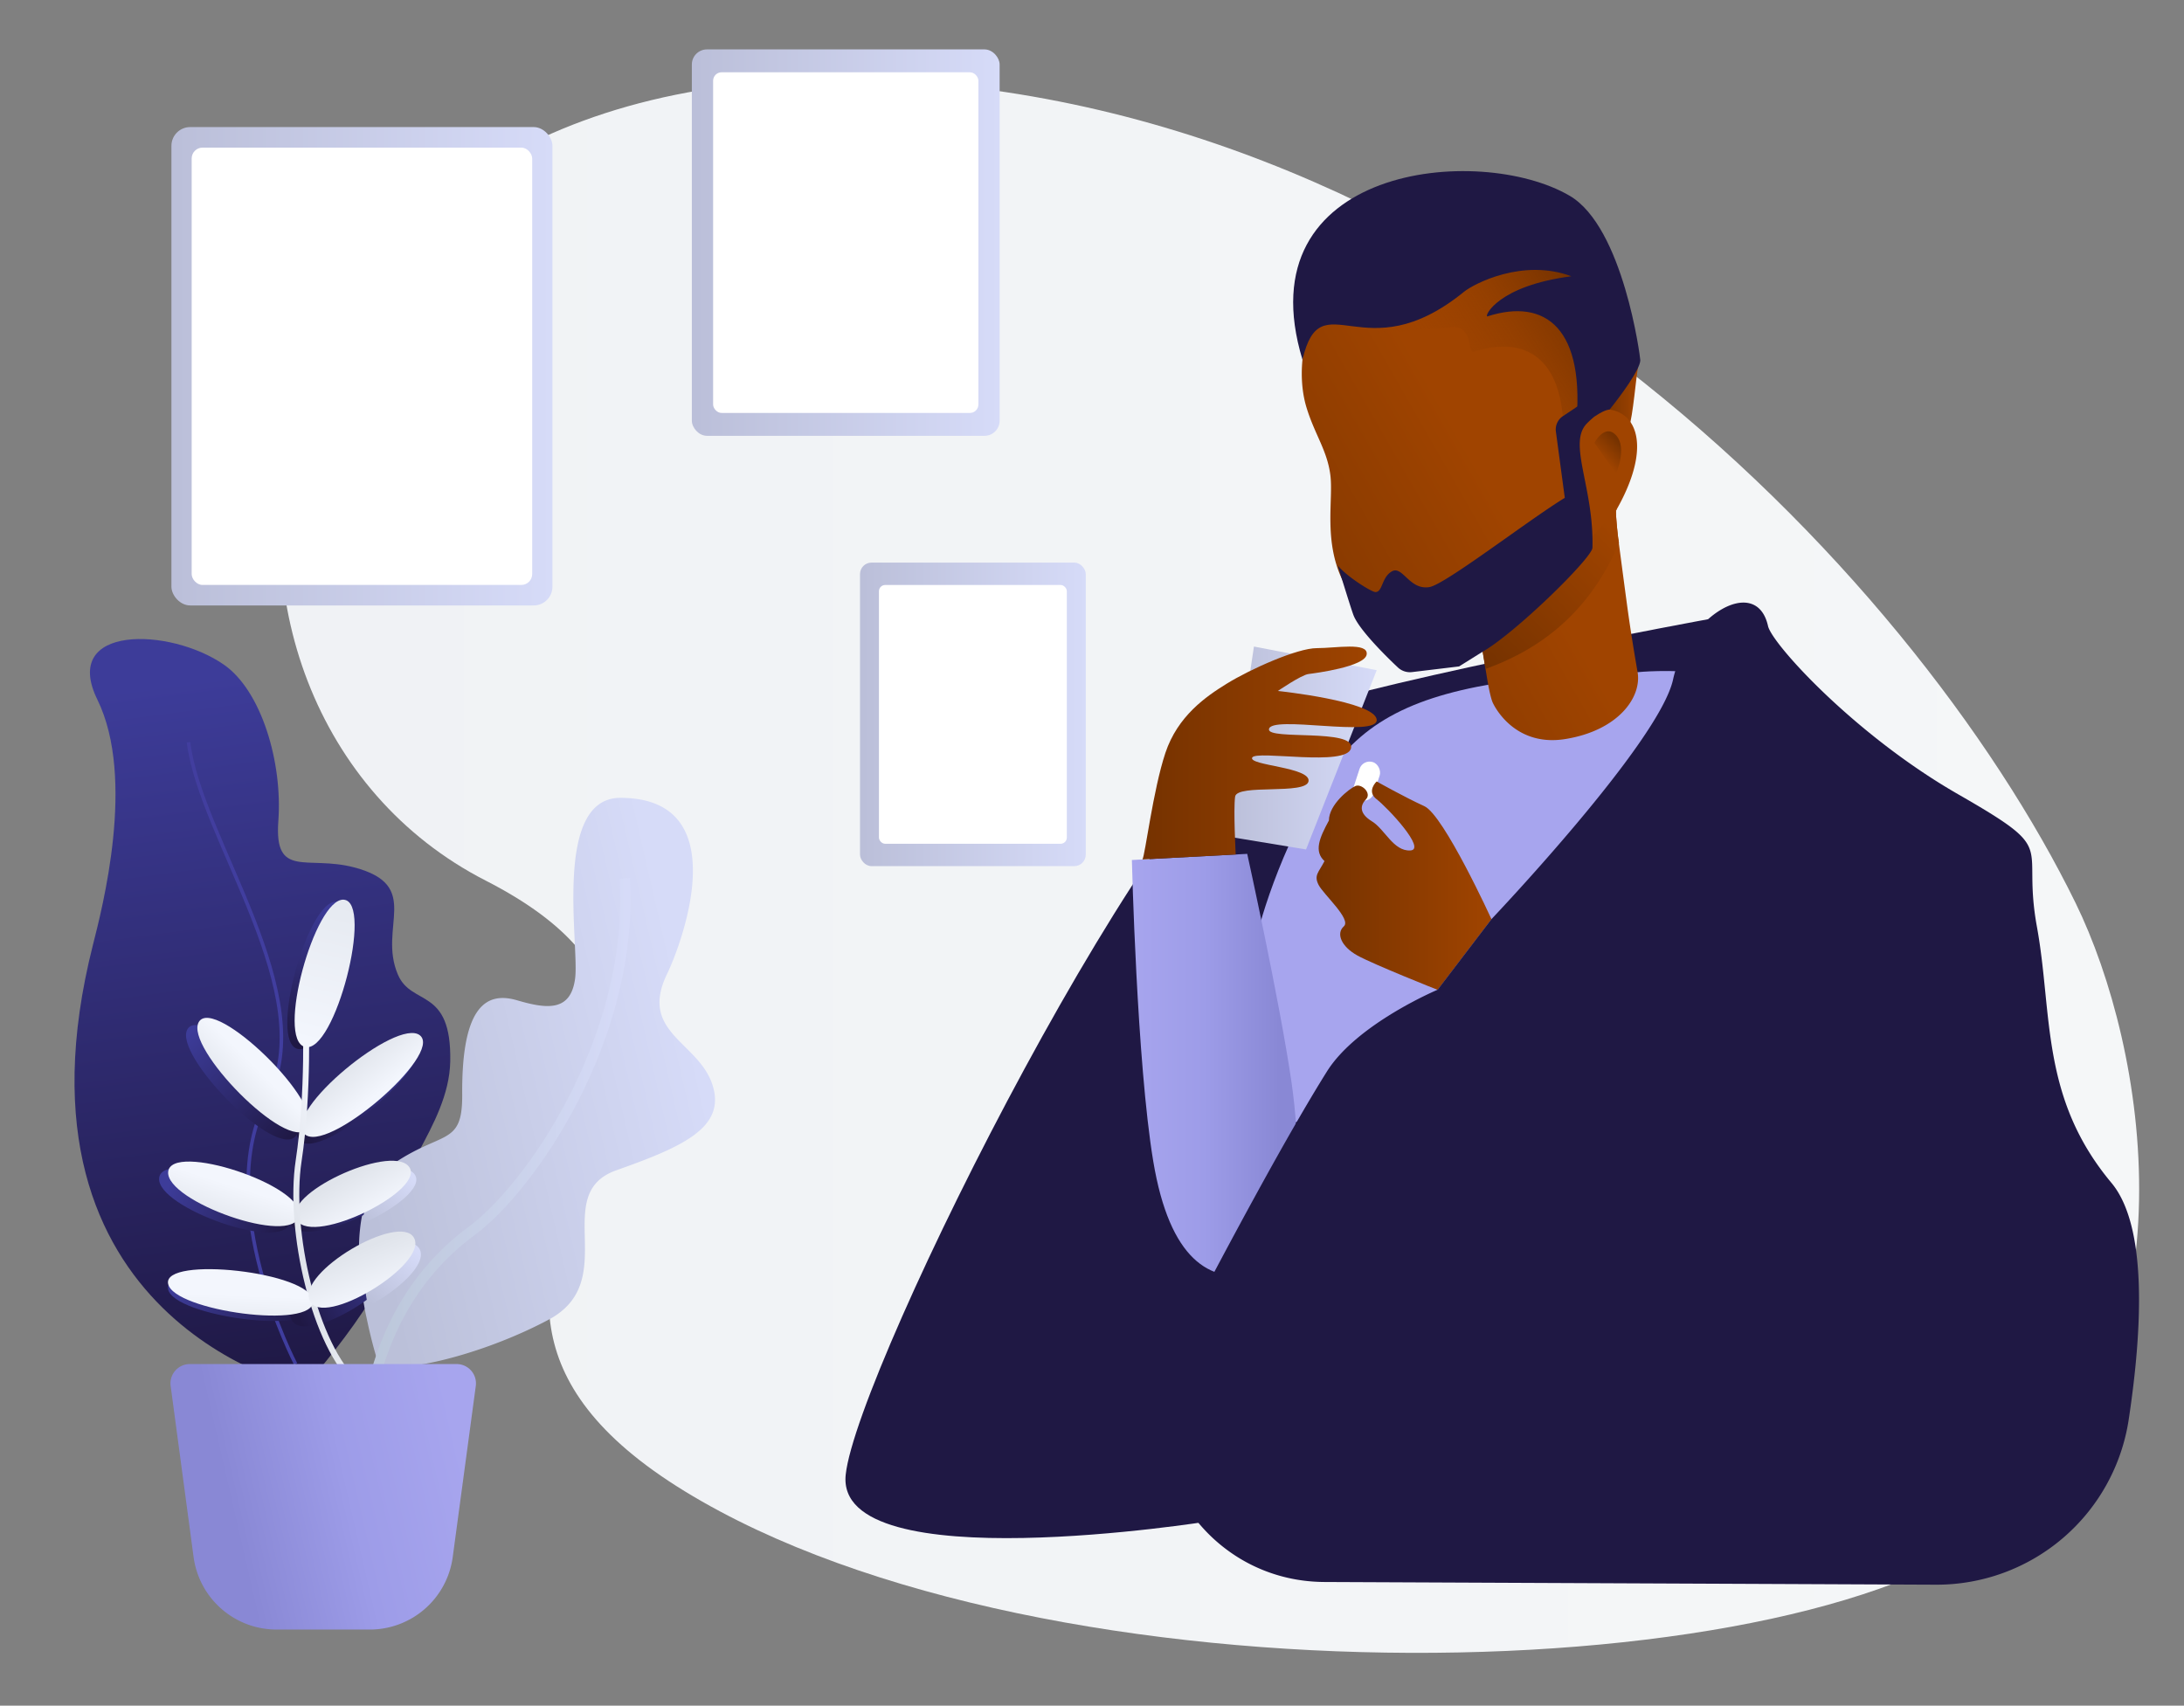 <svg xmlns="http://www.w3.org/2000/svg" xmlns:xlink="http://www.w3.org/1999/xlink" viewBox="0 0 736 574.85"><rect x="0" y="0" width="736" height="574.85" fill="#808080" stroke="none"/><defs><style>.cls-1{fill:url(#Безымянный_градиент_263);}.cls-2{fill:url(#Безымянный_градиент_5);}.cls-18,.cls-3,.cls-34,.cls-5{fill:none;stroke-miterlimit:10;}.cls-3{stroke-width:1.19px;stroke:url(#Безымянный_градиент_2);}.cls-4{fill:url(#Безымянный_градиент_17);}.cls-5{stroke-width:3.44px;stroke:url(#Безымянный_градиент_164);}.cls-6{fill:url(#Безымянный_градиент_5-2);}.cls-7{fill:url(#Безымянный_градиент_5-3);}.cls-8{fill:url(#Безымянный_градиент_5-4);}.cls-9{fill:url(#Безымянный_градиент_5-5);}.cls-10{fill:url(#Безымянный_градиент_5-6);}.cls-11{fill:url(#Безымянный_градиент_5-7);}.cls-12{fill:url(#Безымянный_градиент_18);}.cls-13{fill:url(#Безымянный_градиент_33);}.cls-14{fill:url(#Безымянный_градиент_33-2);}.cls-15{fill:url(#Безымянный_градиент_33-3);}.cls-16{fill:url(#Безымянный_градиент_17-2);}.cls-17{fill:url(#Безымянный_градиент_33-4);}.cls-18{stroke-width:2px;stroke:url(#Безымянный_градиент_33-5);}.cls-19{fill:url(#Безымянный_градиент_33-6);}.cls-20{fill:url(#Безымянный_градиент_17-3);}.cls-21{fill:url(#Безымянный_градиент_33-7);}.cls-22{fill:url(#Безымянный_градиент_11);}.cls-23{fill:url(#Безымянный_градиент_144);}.cls-24{fill:url(#Безымянный_градиент_170);}.cls-25{fill:#fff;}.cls-26{fill:#1f1844;}.cls-27{fill:url(#Безымянный_градиент_123);}.cls-28{fill:url(#Безымянный_градиент_216);}.cls-29{fill:url(#Безымянный_градиент_40);}.cls-30{fill:url(#Безымянный_градиент_250);}.cls-31{fill:url(#Безымянный_градиент_123-2);}.cls-32{fill:url(#Безымянный_градиент_122);}.cls-33{fill:url(#Безымянный_градиент_250-2);}.cls-34{stroke:#fff;stroke-linecap:round;stroke-width:1.68px;}.cls-35{fill:url(#Безымянный_градиент_48);}.cls-36{fill:url(#Безымянный_градиент_123-3);}.cls-37{fill:url(#Безымянный_градиент_170-2);}.cls-38{fill:url(#Безымянный_градиент_250-3);}.cls-39{fill:url(#Безымянный_градиент_123-4);}.cls-40{fill:url(#Безымянный_градиент_123-5);}.cls-41{fill:url(#Безымянный_градиент_170-3);}.cls-42{fill:url(#Безымянный_градиент_170-4);}</style><linearGradient id="Безымянный_градиент_263" x1="94.38" y1="291.91" x2="720.89" y2="291.91" gradientUnits="userSpaceOnUse"><stop offset="0" stop-color="#f0f2f5"/><stop offset="0.99" stop-color="#f5f7f8"/></linearGradient><linearGradient id="Безымянный_градиент_5" x1="101.97" y1="466" x2="70.38" y2="226.27" gradientUnits="userSpaceOnUse"><stop offset="0" stop-color="#1f1844"/><stop offset="0.99" stop-color="#3d3c99"/></linearGradient><linearGradient id="Безымянный_градиент_2" x1="100.38" y1="459.82" x2="72.59" y2="248.95" gradientUnits="userSpaceOnUse"><stop offset="0" stop-color="#3f3d9e"/><stop offset="0.99" stop-color="#423e9f"/></linearGradient><linearGradient id="Безымянный_градиент_17" x1="116.58" y1="377.82" x2="233.81" y2="350.88" gradientUnits="userSpaceOnUse"><stop offset="0.01" stop-color="#bbc0d9"/><stop offset="1" stop-color="#d6dbf8"/></linearGradient><linearGradient id="Безымянный_градиент_164" x1="-113.6" y1="220.94" x2="-23.9" y2="237.37" gradientTransform="translate(193.72 161.17) rotate(-10.18)" gradientUnits="userSpaceOnUse"><stop offset="0" stop-color="#bac6d8"/><stop offset="0.99" stop-color="#d6dbf8"/></linearGradient><linearGradient id="Безымянный_градиент_5-2" x1="99.74" y1="382.73" x2="63.79" y2="347.41" xlink:href="#Безымянный_градиент_5"/><linearGradient id="Безымянный_градиент_5-3" x1="98.6" y1="412.42" x2="56.77" y2="397.85" xlink:href="#Безымянный_градиент_5"/><linearGradient id="Безымянный_градиент_5-4" x1="101.72" y1="382.64" x2="139.76" y2="352.7" xlink:href="#Безымянный_градиент_5"/><linearGradient id="Безымянный_градиент_5-5" x1="98.95" y1="412.47" x2="135.88" y2="394.78" xlink:href="#Безымянный_градиент_5"/><linearGradient id="Безымянный_градиент_5-6" x1="105.54" y1="440.26" x2="56.38" y2="434.38" xlink:href="#Безымянный_градиент_5"/><linearGradient id="Безымянный_градиент_5-7" x1="100.08" y1="443.71" x2="133.67" y2="423.18" xlink:href="#Безымянный_градиент_5"/><linearGradient id="Безымянный_градиент_18" x1="112.68" y1="305.2" x2="101.19" y2="352.2" gradientUnits="userSpaceOnUse"><stop offset="0.01" stop-color="#3d3c99"/><stop offset="1" stop-color="#1f1844"/></linearGradient><linearGradient id="Безымянный_градиент_33" x1="-753.66" y1="-485.11" x2="-738.48" y2="-485.11" gradientTransform="translate(951.23 175.61) rotate(-45.37)" gradientUnits="userSpaceOnUse"><stop offset="0" stop-color="#e0e4eb"/><stop offset="0.99" stop-color="#f3f6fd"/></linearGradient><linearGradient id="Безымянный_градиент_33-2" x1="-905" y1="-1092.96" x2="-889.67" y2="-1092.96" gradientTransform="translate(1392.01 -113.69) rotate(-72.22)" xlink:href="#Безымянный_градиент_33"/><linearGradient id="Безымянный_градиент_33-3" x1="1377.2" y1="284.32" x2="1392.4" y2="284.32" gradientTransform="matrix(0.63, 0.78, -0.78, 0.63, -532.35, -892.93)" xlink:href="#Безымянный_градиент_33"/><linearGradient id="Безымянный_градиент_17-2" x1="121.03" y1="410.9" x2="136.87" y2="394.64" xlink:href="#Безымянный_градиент_17"/><linearGradient id="Безымянный_градиент_33-4" x1="1589.11" y1="361.75" x2="1604.67" y2="361.75" gradientTransform="matrix(0.5, 0.87, -0.77, 0.45, -405.46, -1145.3)" xlink:href="#Безымянный_градиент_33"/><linearGradient id="Безымянный_градиент_33-5" x1="-204.19" y1="183.71" x2="-181.81" y2="183.71" gradientTransform="translate(252.95 181.74) rotate(-13.38)" xlink:href="#Безымянный_градиент_33"/><linearGradient id="Безымянный_градиент_33-6" x1="-899.9" y1="-1481.56" x2="-883.98" y2="-1481.56" gradientTransform="matrix(0.04, -0.93, 1, 0.04, 1604.46, -326.19)" xlink:href="#Безымянный_градиент_33"/><linearGradient id="Безымянный_градиент_17-3" x1="121.39" y1="436.41" x2="137.2" y2="418.88" xlink:href="#Безымянный_градиент_17"/><linearGradient id="Безымянный_градиент_33-7" x1="1836.77" y1="370.24" x2="1854" y2="370.24" gradientTransform="matrix(0.35, 0.94, -0.74, 0.28, -247.67, -1409.27)" xlink:href="#Безымянный_градиент_33"/><linearGradient id="Безымянный_градиент_11" x1="115.15" y1="304.52" x2="103.65" y2="351.52" gradientUnits="userSpaceOnUse"><stop offset="0" stop-color="#e6eaf1"/><stop offset="0.99" stop-color="#f3f6fd"/></linearGradient><linearGradient id="Безымянный_градиент_144" x1="68.16" y1="510.74" x2="155.74" y2="490.62" gradientUnits="userSpaceOnUse"><stop offset="0.11" stop-color="#8988d5"/><stop offset="0.56" stop-color="#9d9ce8"/><stop offset="1" stop-color="#a7a5ee"/></linearGradient><linearGradient id="Безымянный_градиент_170" x1="289.82" y1="240.76" x2="365.9" y2="240.76" gradientUnits="userSpaceOnUse"><stop offset="0.01" stop-color="#bbbfd9"/><stop offset="1" stop-color="#d6dbf8"/></linearGradient><linearGradient id="Безымянный_градиент_123" x1="540.26" y1="133.99" x2="552.07" y2="133.99" gradientUnits="userSpaceOnUse"><stop offset="0" stop-color="#753200"/><stop offset="1" stop-color="#a04400"/></linearGradient><linearGradient id="Безымянный_градиент_216" x1="539.68" y1="525.72" x2="539.68" y2="248.62" gradientUnits="userSpaceOnUse"><stop offset="0" stop-color="#201f4f"/><stop offset="0.39" stop-color="#3d3c99"/><stop offset="1" stop-color="#403da0"/></linearGradient><linearGradient id="Безымянный_градиент_40" x1="626.72" y1="393.14" x2="651.9" y2="395.66" gradientUnits="userSpaceOnUse"><stop offset="0.11" stop-color="#343381"/><stop offset="0.56" stop-color="#3d3c99"/><stop offset="1" stop-color="#403da0"/></linearGradient><linearGradient id="Безымянный_градиент_250" x1="559.19" y1="303.25" x2="801.6" y2="303.25" gradientUnits="userSpaceOnUse"><stop offset="0" stop-color="#a7a5ee"/><stop offset="0.44" stop-color="#9d9ce8"/><stop offset="0.89" stop-color="#8988d5"/></linearGradient><linearGradient id="Безымянный_градиент_123-2" x1="405.54" y1="224.87" x2="504.43" y2="168.36" xlink:href="#Безымянный_градиент_123"/><linearGradient id="Безымянный_градиент_122" x1="476.9" y1="131.6" x2="537.41" y2="92.5" gradientUnits="userSpaceOnUse"><stop offset="0" stop-color="#a04400" stop-opacity="0"/><stop offset="0.18" stop-color="#9a4100" stop-opacity="0.14"/><stop offset="0.52" stop-color="#8a3b00" stop-opacity="0.52"/><stop offset="0.9" stop-color="#753200"/></linearGradient><linearGradient id="Безымянный_градиент_250-2" x1="448.68" y1="394.33" x2="607.19" y2="394.33" xlink:href="#Безымянный_градиент_250"/><linearGradient id="Безымянный_градиент_48" x1="545.77" y1="180.5" x2="500.43" y2="224.99" gradientUnits="userSpaceOnUse"><stop offset="0" stop-color="#a04400"/><stop offset="1" stop-color="#753200"/></linearGradient><linearGradient id="Безымянный_градиент_123-3" x1="545.97" y1="149.16" x2="540.12" y2="154.9" xlink:href="#Безымянный_градиент_123"/><linearGradient id="Безымянный_градиент_170-2" x1="413.04" y1="252.1" x2="463.95" y2="252.1" xlink:href="#Безымянный_градиент_170"/><linearGradient id="Безымянный_градиент_250-3" x1="381.44" y1="358.94" x2="437.24" y2="358.94" xlink:href="#Безымянный_градиент_250"/><linearGradient id="Безымянный_градиент_123-4" x1="384.99" y1="253.78" x2="463.95" y2="253.78" xlink:href="#Безымянный_градиент_123"/><linearGradient id="Безымянный_градиент_123-5" x1="443.73" y1="298.49" x2="502.63" y2="298.49" xlink:href="#Безымянный_градиент_123"/><linearGradient id="Безымянный_градиент_170-3" x1="57.77" y1="123.44" x2="186.17" y2="123.44" xlink:href="#Безымянный_градиент_170"/><linearGradient id="Безымянный_градиент_170-4" x1="233.15" y1="81.77" x2="336.87" y2="81.77" xlink:href="#Безымянный_градиент_170"/></defs><title>Black Man Feeling Sick</title><g id="Слой_1" data-name="Слой 1"><path class="cls-1" d="M699.5,304.4c-55-112.47-212.37-277.21-416.84-277.63-213.36-.44-234,211.17-119,270S110.51,428.9,230.71,502.56c121.66,74.56,381.67,67.56,445.67,9.56S723.26,353,699.5,304.4Z"/><path class="cls-2" d="M102.33,467.71s34.78-38.71,31.09-54,17.89-33.79,18.31-56c.48-25.17-13-18.44-17.62-29.2-6.9-16,8.46-30.08-14.76-36.18-15.85-4.17-27,4-25.55-15.65S88.15,232.82,75.44,224c-18.14-12.59-55.06-13.58-42.62,11.8,13.06,26.66,1.55,70.58-1.49,82.6C-.86,445.5,102.33,467.71,102.33,467.71Z"/><path class="cls-3" d="M63.53,250.15c4,32.81,45.13,85.24,26.48,120.28s9.62,89.28,9.62,89.28"/><path class="cls-4" d="M207.71,394.41c-22.59,8,1.87,37.2-22.83,50.36s-56.36,19.83-57.82,13.44c-.1-.42-1.43-4.66-2.83-10.85-.32-1.43-.64-3-1-4.6-.08-.45-.17-.91-.26-1.38a125,125,0,0,1-1.87-14.95c0-.15,0-.31,0-.46-.12-2-.15-4-.12-6s.14-3.84.35-5.7c.73-7.11,2.77-13.66,6.93-18.36a19.66,19.66,0,0,1,3.61-3.23c17.16-11.94,24-6.14,23.89-23.78-.23-30.23,8.38-34.75,18.52-31.77s18.05,3.82,19.53-7.35-7.66-61,15.35-60.89c39.87.13,19.71,51,15.68,59.27-9.66,19.79,10.43,22.89,15.21,37.32S230.29,386.42,207.71,394.41Z"/><path class="cls-5" d="M122.65,501.65S116.58,446,159,414.81c19.16-14.09,54.78-64.4,51.56-118.82"/><path class="cls-6" d="M63.18,346.86c5.27-8.93,43.14,27.92,36.51,36S58.16,355.38,63.18,346.86Z"/><path class="cls-7" d="M53.62,397.12c.76-10.41,46.48,4.55,44.14,14.83S52.9,407,53.62,397.12Z"/><path class="cls-8" d="M139.94,351.2c8.1,6.34-31.89,40.78-39,33.15S132.23,345.16,139.94,351.2Z"/><path class="cls-9" d="M135.75,394.59c6.81,7.69-31.8,27-37.6,18.32S129.26,387.26,135.75,394.59Z"/><path class="cls-10" d="M56.66,434.52c-2-9.55,48.41-4.05,48.84,5.78S58.56,443.62,56.66,434.52Z"/><path class="cls-11" d="M133.29,423.4c5.22,8.84-30.89,30.89-35.09,21.26S128.32,415,133.29,423.4Z"/><path class="cls-12" d="M113.37,303.9c10.18.74-3,52-13,49.64S103.68,303.19,113.37,303.9Z"/><path class="cls-13" d="M67,344.43c5.27-8.93,43.14,27.92,36.51,36S62,352.94,67,344.43Z"/><path class="cls-14" d="M56.67,395c.76-10.41,46.48,4.55,44.14,14.83S55.95,404.9,56.67,395Z"/><path class="cls-15" d="M141.48,348.91c8.1,6.34-31.89,40.78-39,33.15S133.77,342.87,141.48,348.91Z"/><path class="cls-16" d="M122.2,412.28c.7-7,2.66-13.42,6.65-18,4.83-1,8.89-.77,10.66,1.23C143.29,399.75,133,407.63,122.2,412.28Z"/><path class="cls-17" d="M137.66,393c6.81,7.69-31.8,27-37.6,18.32S131.17,385.63,137.66,393Z"/><path class="cls-18" d="M103,341.44s1.16,26.63-2.37,49.87,5.37,62.58,19.85,75.15"/><path class="cls-19" d="M56.66,432.7c-2-9.55,48.41-4.05,48.84,5.78S58.56,441.8,56.66,432.7Z"/><path class="cls-20" d="M124,440.27c-.07-.44-.16-.9-.25-1.35A125.45,125.45,0,0,1,122,424.23c0-.15,0-.3,0-.46,8.23-4.55,17-6.85,19.34-2.91C144.24,425.83,134.18,434.93,124,440.27Z"/><path class="cls-21" d="M139.46,417.09c5.22,8.84-30.89,30.89-35.09,21.26S134.49,408.67,139.46,417.09Z"/><path class="cls-22" d="M115.84,303.22c10.18.74-3,52-13,49.64S106.14,302.52,115.84,303.22Z"/><path class="cls-23" d="M124.57,549.2H93.24a28.21,28.21,0,0,1-28-24.44L57.51,467.1A6.51,6.51,0,0,1,64,459.72h89.88a6.51,6.51,0,0,1,6.46,7.38l-7.77,57.66A28.21,28.21,0,0,1,124.57,549.2Z"/><rect class="cls-24" x="289.82" y="189.61" width="76.08" height="102.3" rx="3.87" ry="3.87"/><rect class="cls-25" x="296.2" y="197.16" width="63.32" height="87.21" rx="2.09" ry="2.09"/></g><g id="Слой_2" data-name="Слой 2"><path class="cls-26" d="M575.7,208.68s-104.05,19.07-143.52,32.09S288.82,461,285,497s122.62,15.67,122.62,15.67S576.52,215.35,575.7,208.68Z"/><path class="cls-27" d="M548.87,144.54c1.53-4.73,2.4-17.19,3.2-21.1-6.29.85-11.8,10.26-11.81,16C541.91,139.18,547.1,143.31,548.87,144.54Z"/><path class="cls-28" d="M635.41,489.66c-4.38,32.39-52,37-107.5,38.74-1.68.84-62.9.47-91.41-9.13l1-219.34c.07-18.52,7.92-49.09,34.94-49.54,45.38-.75,129.55-7.67,162.51,2.51,7.53,27.06,13,57,.47,135.13C628.24,432.79,637.52,474.12,635.41,489.66Z"/><path class="cls-29" d="M622.92,266.51c10,30.18,8.79,47.68-4.62,96.51C596,444.37,632.63,486.14,555.11,527.17c47-2.68,76.57-9.93,80.3-37.5,2.12-15.55-7.17-56.87,0-101.62,9.25-57.58,26.51-104.63,3.56-132.44C632.62,247.91,619.53,256.31,622.92,266.51Z"/><path class="cls-30" d="M635.41,333c-11.84,2-48.38,6.87-59.81,1.78,1.19,11.32,2.41,31.38,2.41,31.38s-111.2.16-147.8,14.15c0-1.19-7.36-59.68-7.6-60.06.81-6.78,8.9-34.84,23.81-57.88C459,243,476.89,234.13,509.18,229.54l42.74-3s42.54-4.5,62.18,16.93S635.41,333,635.41,333Z"/><path class="cls-31" d="M527.54,249.07c-17.82,2.89-24.47-12.22-24.47-12.22s-.84-1.54-1.95-8.36l-.49-3-.45-2.8-.57-3.44a40.46,40.46,0,0,1-4.84.32c-12.68.07-33.4-5.05-42.45-24.23-6.33-13.37-2.94-27-4-35.26s-5.23-13.62-8-22.63c-3.57-11.54-.88-27,4.45-31.27C468.73,86.72,531,82,531,82s3.95,17.61,2.25,51.55c1.48-1.31-.77,6.13,1.39,5.37,4.53-1.51,8.61-1.34,11.64.4,6.63,3.78,8.26,15-1.33,32.12-.1.2-.22.4-.34.6-.18.35.3,6.08.74,9.49.07.47.12,1,.18,1.46.77,5.81,1.76,13.33,2.74,20.6,1.41,10.49,3,19.47,3.6,23C553.28,235,545.37,246.18,527.54,249.07Z"/><path class="cls-32" d="M533.3,133.55C535,99.61,533,86.17,533,86.17s-64.31.55-88.27,20c-3.76,3-3.58,9.52-3.74,15.11,9.3-9.79,30.91-9.24,47.69-11,8-.84,5.59,8.19,7.88,8.3,17.3-5.58,30.16,1.77,30.36,27.23l7.55-6.81C532.68,139.18,534.73,132.28,533.3,133.55Z"/><polygon class="cls-33" points="590.85 425.65 448.68 410.04 448.68 363.02 607.19 376.26 590.85 425.65"/><line class="cls-34" x1="575.7" y1="334.2" x2="571.72" y2="311.19"/><path class="cls-26" d="M552.78,121.44c0-1-5.7-44.82-23.77-55.44-30.5-17.92-109.91-10.14-90.08,55.22,6.32-27,20.66,4.6,54.42-22.87,3.34-2.72,19.86-11.35,36.19-5.24-24.83,3.22-29.38,13.48-28.32,13.53,19.52-6.3,33.41,3.84,29.81,37.89,5.07-3,8.34-6.12,11.41-6.52C546.32,133.2,552.66,124.56,552.78,121.44Z"/><path class="cls-35" d="M545.59,183c-11.08,26.22-30.12,37.13-45,42.45l-.45-2.8-.57-3.44a40.46,40.46,0,0,1-4.84.32c9.91-8.53,37.46-32.64,50.22-48.07-.1.2-.22.4-.34.6-.18.35.3,6.08.74,9.49C545.47,182,545.52,182.5,545.59,183Z"/><path class="cls-26" d="M534.51,143c.61-.69,2.48-2.38,2.48-2.38l-1.45-6.28-8.86,5.92a5.39,5.39,0,0,0-2.35,5.2l3,22.32C515,175.33,487,197,481.71,197.86c-6.72,1.13-9-7.27-12.59-5.32s-3.09,7-5.61,7c-1.31,0-9.89-5.37-12.71-9,0,0,4.36,14.24,5.3,16.74,2.17,5.8,14.82,17.51,14.82,17.51a5.93,5.93,0,0,0,4.93,1.72l15.86-1.91,8-5c11.12-6.39,36.85-31.59,36.94-35C537.18,164.49,528.46,149.84,534.51,143Z"/><path class="cls-36" d="M537.29,149.26s3.57-6.72,7.35-2.52,0,12.8,0,12.8Z"/></g><g id="Слой_4" data-name="Слой 4"><polygon class="cls-37" points="413.04 281.82 440.13 286.29 463.95 225.87 422.57 217.9 413.04 281.82"/><rect class="cls-25" x="456.99" y="256.52" width="7.14" height="13.49" rx="3.57" ry="3.57" transform="translate(104.52 -130) rotate(18.09)"/><path class="cls-38" d="M381.44,289.84s1.64,68.18,7.2,101.52,19.15,41,34,38.23c18.52-3.41,15.17-47.13,12.6-64.82-4-27.49-14.93-77-14.93-77Z"/><path class="cls-39" d="M385,289.65c.9-1.39,3.56-23.37,7.72-35.87s13.73-19.07,20.65-23.34c8.09-5,23.86-12,30.37-12s17.33-2.08,16.83,2.08-17.24,6.34-19.63,6.64-10.3,5.71-10.3,5.71,32.7,3.43,33.3,9.68-36-1.77-36.31,3.27c-.24,3.65,28.87-.3,27.68,6.25s-32.14.6-33.34,3.27,19.74,3.2,19,7.94-24.15.77-24.75,5.23.21,19.48.21,19.48Z"/><path class="cls-40" d="M502.63,309.8S486.56,274.68,480,271.7s-16.07-8.33-16.07-8.33-3.57,3.27,0,6,17,17,11.31,17.26-8.53-7.14-12.9-9.82-4-5.38-2-7.44-1.49-5.36-3.57-4.46-8.93,6.25-8.93,11.61c-3.27,6-5.06,10.42-1.49,13.69-2,3.87-3.63,4.76-2,8s11.19,11.61,8.51,14S452,319,457.39,322s27.09,11.61,27.09,11.61Z"/><path class="cls-26" d="M595.82,211c-3.91-17.58-27.33-3.33-32,18s-61.19,80.76-61.19,80.76l-18.16,23.81S457.25,345,447.15,361.15c-13.23,21.12-32.55,57-50,90.49-19.31,37,7.46,81.34,49.21,81.53l206,.91a65.46,65.46,0,0,0,65-55.61c4.64-30.64,6.34-65.28-5.82-79.83-24-28.71-19.76-56.93-25.1-86.27s8-24.84-26.67-44.75S597.15,217,595.82,211Z"/></g><g id="_01" data-name="01"><rect class="cls-41" x="57.77" y="42.83" width="128.4" height="161.22" rx="6.31" ry="6.31"/><rect class="cls-25" x="64.59" y="49.75" width="114.76" height="147.39" rx="3.67" ry="3.67"/><rect class="cls-42" x="233.15" y="16.65" width="103.72" height="130.23" rx="5.09" ry="5.09"/><rect class="cls-25" x="240.32" y="24.36" width="89.4" height="114.81" rx="2.85" ry="2.85"/></g></svg>
